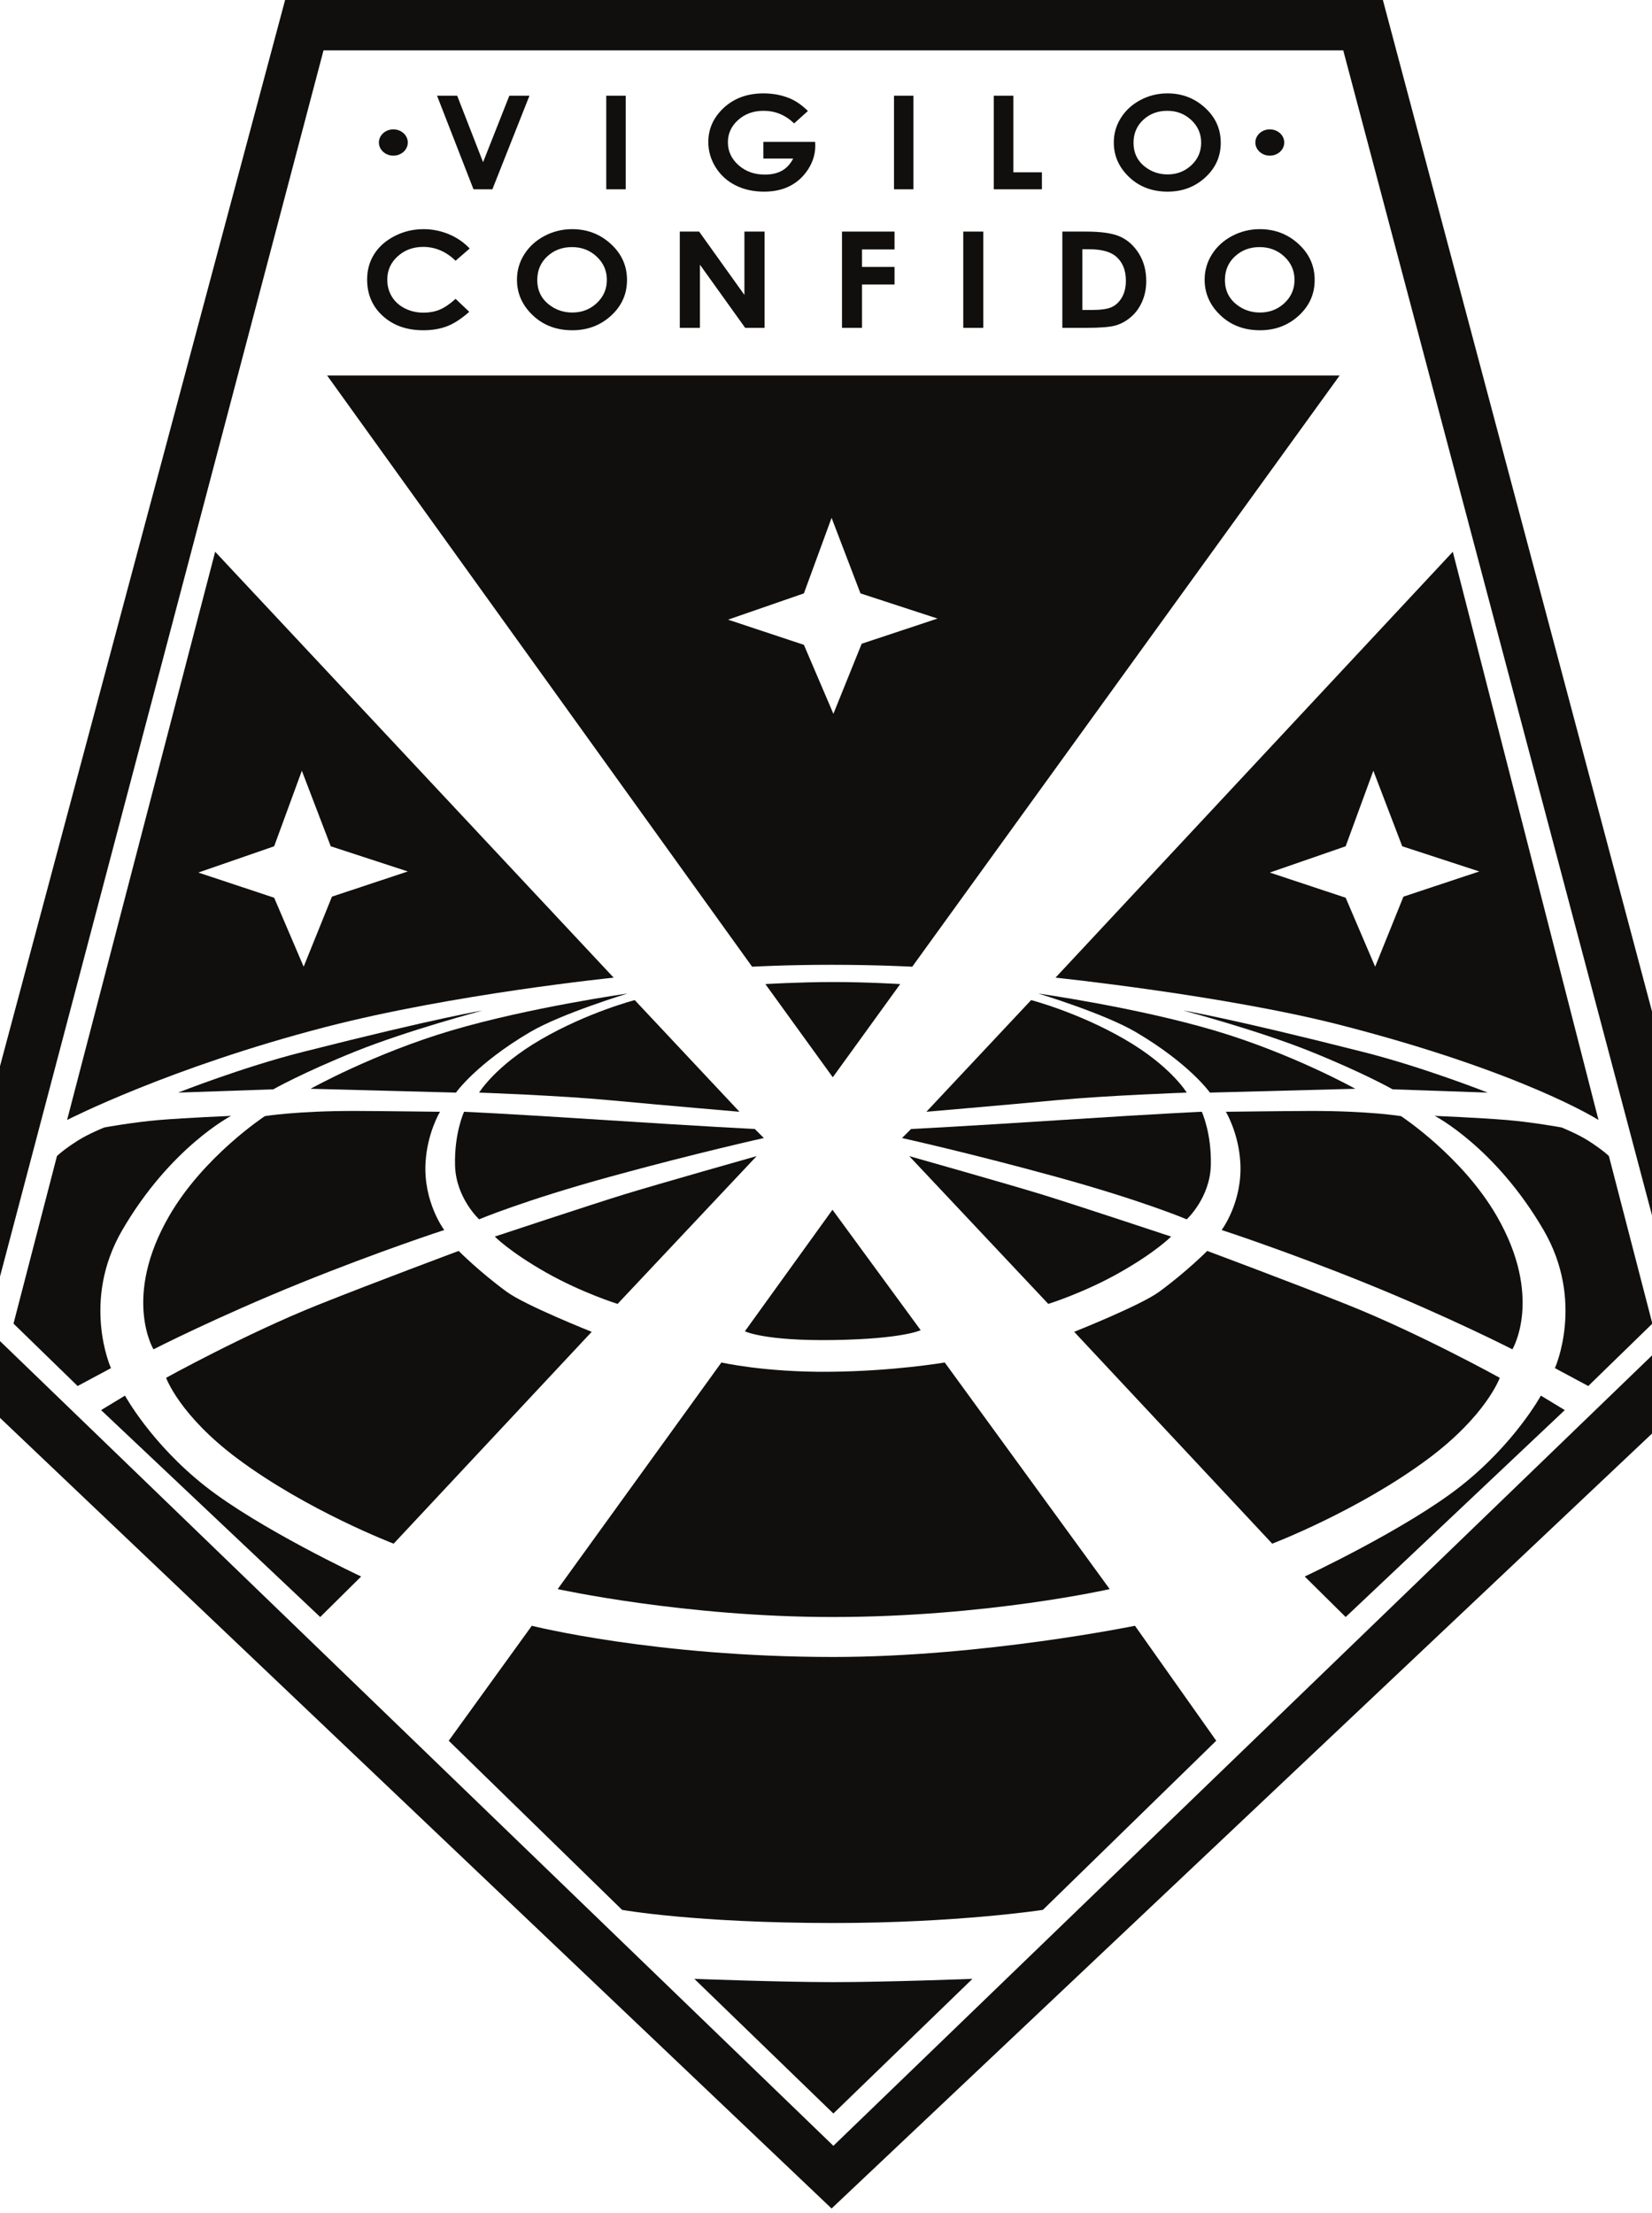 <?xml version="1.0" encoding="UTF-8" standalone="no"?>
<!-- Created with Inkscape (http://www.inkscape.org/) -->

<svg
   xmlns:dc="http://purl.org/dc/elements/1.1/"
   xmlns:cc="http://creativecommons.org/ns#"
   xmlns:rdf="http://www.w3.org/1999/02/22-rdf-syntax-ns#"
   xmlns:svg="http://www.w3.org/2000/svg"
   xmlns="http://www.w3.org/2000/svg"
   xmlns:sodipodi="http://sodipodi.sourceforge.net/DTD/sodipodi-0.dtd"
   xmlns:inkscape="http://www.inkscape.org/namespaces/inkscape"
   version="1.1"
   id="svg3723"
   xml:space="preserve"
   width="576.427"
   height="772.013"
   viewBox="0 0 576.427 772.013"
   sodipodi:docname="XCOM_SHIELD.svg"
   inkscape:version="0.92.4 (5da689c313, 2019-01-14)"><defs
     id="defs3727" /><sodipodi:namedview
     pagecolor="#ffffff"
     bordercolor="#666666"
     borderopacity="1"
     objecttolerance="10"
     gridtolerance="10"
     guidetolerance="10"
     inkscape:pageopacity="0"
     inkscape:pageshadow="2"
     inkscape:window-width="1648"
     inkscape:window-height="1628"
     id="namedview3725"
     showgrid="false"
     inkscape:zoom="1.2227769"
     inkscape:cx="284.91769"
     inkscape:cy="340.39994"
     inkscape:window-x="1464"
     inkscape:window-y="51"
     inkscape:window-maximized="0"
     inkscape:current-layer="g3731" /><g
     id="g3731"
     inkscape:groupmode="layer"
     inkscape:label="ink_ext_XXXXXX"
     transform="matrix(1.333,0,0,-1.333,0,772.013)"><g
       id="g3733"
       transform="matrix(0.11,0,0,0.1,-19.627,1.227)"><path
         d="m 2956.12,5489.32 c -22.66,0 -41.72,-7.88 -57.16,-23.63 -15.43,-15.76 -23.16,-35.79 -23.16,-60.09 0,-27.08 9.73,-48.49 29.16,-64.25 15.11,-12.31 32.44,-18.47 51.99,-18.47 22.11,0 40.93,7.99 56.49,23.96 15.55,15.98 23.32,35.68 23.32,59.09 0,23.3 -7.82,43.03 -23.49,59.18 -15.66,16.14 -34.72,24.21 -57.15,24.21 z m 0.49,45.61 c 34.65,0 64.43,-12.54 89.37,-37.61 24.93,-25.08 37.39,-55.66 37.39,-91.72 0,-35.73 -12.3,-65.97 -36.9,-90.72 -24.59,-24.74 -54.44,-37.11 -89.52,-37.11 -36.75,0 -67.29,12.7 -91.61,38.11 -24.31,25.41 -36.47,55.6 -36.47,90.55 0,23.41 5.65,44.95 16.99,64.59 11.32,19.64 26.89,35.2 46.72,46.68 19.81,11.49 41.16,17.23 64.03,17.23 z m -413.33,-6.15 h 46.6 v -200.41 h 67.91 v -44.45 h -114.51 z m -237.45,0 h 46.27 v -244.86 h -46.27 z m -204.83,-39.96 -32.82,-32.45 c -20.77,21.97 -44.99,32.95 -72.63,32.95 -24.11,0 -44.3,-7.98 -60.57,-23.97 -16.26,-15.97 -24.41,-35.4 -24.41,-58.25 0,-23.64 8.44,-43.67 25.33,-60.09 16.89,-16.42 37.72,-24.63 62.49,-24.63 16.11,0 29.69,3.38 40.74,10.15 11.06,6.76 19.97,17.36 26.75,31.79 h -70.91 v 43.77 h 123.17 l 0.34,-10.32 c 0,-21.41 -5.56,-41.72 -16.65,-60.91 -11.1,-19.2 -25.47,-33.85 -43.11,-43.95 -17.65,-10.1 -38.35,-15.14 -62.08,-15.14 -25.42,0 -48.08,5.52 -68.01,16.56 -19.91,11.04 -35.67,26.77 -47.27,47.19 -11.59,20.41 -17.39,42.44 -17.39,66.07 0,32.41 10.71,60.59 32.13,84.57 25.4,28.52 58.47,42.77 99.2,42.77 21.31,0 41.22,-3.94 59.75,-11.82 15.65,-6.65 30.97,-18.08 45.95,-34.29 z m -479.89,39.96 h 46.27 v -244.86 h -46.27 z m -402.66,0 h 47.92 l 61.6,-173.95 62.5,173.95 h 47.86 l -88.21,-244.86 h -44.95 l -86.72,244.86"
         style="fill:#100f0d;fill-opacity:1;fill-rule:nonzero;stroke:none"
         id="path3735"
         inkscape:connector-curvature="0" /><path
         d="m 1296.1,5128.99 -33.53,-31.97 c -22.81,24.11 -48.47,36.17 -76.99,36.17 -24.07,0 -44.34,-8.23 -60.82,-24.69 -16.49,-16.45 -24.73,-36.73 -24.73,-60.85 0,-16.8 3.65,-31.71 10.95,-44.74 7.3,-13.03 17.62,-23.25 30.97,-30.68 13.34,-7.43 28.17,-11.14 44.48,-11.14 13.92,0 26.64,2.59 38.15,7.79 11.52,5.21 24.19,14.66 37.99,28.37 l 32.5,-33.92 c -18.6,-18.16 -36.19,-30.75 -52.74,-37.78 -16.55,-7.02 -35.45,-10.53 -56.67,-10.53 -39.17,0 -71.22,12.42 -96.16,37.25 -24.95,24.83 -37.42,56.65 -37.42,95.47 0,25.11 5.68,47.43 17.05,66.96 11.34,19.51 27.62,35.21 48.79,47.09 21.18,11.87 43.98,17.81 68.42,17.81 20.77,0 40.78,-4.39 60.02,-13.17 19.24,-8.78 35.82,-21.26 49.74,-37.44"
         style="fill:#100f0d;fill-opacity:1;fill-rule:nonzero;stroke:none"
         id="path3737"
         inkscape:connector-curvature="0" /><path
         d="m 1539.56,5132.68 c -23.32,0 -42.91,-8.11 -58.8,-24.32 -15.89,-16.22 -23.83,-36.82 -23.83,-61.82 0,-27.86 10,-49.89 30,-66.1 15.54,-12.67 33.37,-19.01 53.48,-19.01 22.74,0 42.12,8.22 58.12,24.66 15.99,16.44 24,36.7 24,60.79 0,23.98 -8.06,44.26 -24.17,60.88 -16.12,16.61 -35.72,24.92 -58.8,24.92 z m 0.51,46.92 c 35.64,0 66.29,-12.9 91.94,-38.71 25.64,-25.8 38.46,-57.25 38.46,-94.35 0,-36.76 -12.65,-67.87 -37.95,-93.33 -25.31,-25.46 -56,-38.19 -92.11,-38.19 -37.8,0 -69.23,13.07 -94.24,39.22 -25.02,26.14 -37.54,57.2 -37.54,93.15 0,24.09 5.84,46.24 17.49,66.45 11.66,20.21 27.67,36.21 48.07,48.03 20.39,11.82 42.35,17.73 65.88,17.73"
         style="fill:#100f0d;fill-opacity:1;fill-rule:nonzero;stroke:none"
         id="path3739"
         inkscape:connector-curvature="0" /><path
         d="m 1796.07,5173.26 h 46 l 107.78,-165.77 v 165.77 h 47.94 v -251.9 h -46.12 l -107.65,165.25 v -165.25 h -47.95 v 251.9"
         style="fill:#100f0d;fill-opacity:1;fill-rule:nonzero;stroke:none"
         id="path3741"
         inkscape:connector-curvature="0" /><path
         d="m 2182.08,5173.26 h 125.01 v -46.75 h -77.4 v -45.72 h 77.4 v -46.07 h -77.4 v -113.36 h -47.61 v 251.9"
         style="fill:#100f0d;fill-opacity:1;fill-rule:nonzero;stroke:none"
         id="path3743"
         inkscape:connector-curvature="0" /><path
         d="m 2470.65,5173.26 h 47.61 v -251.9 h -47.61 v 251.9"
         style="fill:#100f0d;fill-opacity:1;fill-rule:nonzero;stroke:none"
         id="path3745"
         inkscape:connector-curvature="0" /><path
         d="m 2754,5127.02 v -158.91 h 22.27 c 21.92,0 37.82,2.51 47.69,7.54 9.88,5.03 17.95,13.49 24.23,25.37 6.27,11.89 9.43,26.52 9.43,43.89 0,26.74 -7.48,47.48 -22.44,62.23 -13.47,13.25 -35.11,19.88 -64.91,19.88 z m -47.6,46.24 h 56.8 c 36.61,0 63.82,-4.54 81.61,-13.62 17.8,-9.07 32.47,-23.82 43.98,-44.26 11.52,-20.44 17.28,-44.3 17.28,-71.58 0,-19.41 -3.22,-37.25 -9.66,-53.51 -6.45,-16.27 -15.35,-29.77 -26.7,-40.5 -11.35,-10.74 -23.64,-18.16 -36.87,-22.27 -13.23,-4.11 -36.15,-6.16 -68.78,-6.16 h -57.66 v 251.9"
         style="fill:#100f0d;fill-opacity:1;fill-rule:nonzero;stroke:none"
         id="path3747"
         inkscape:connector-curvature="0" /><path
         d="m 3175.95,5132.68 c -23.32,0 -42.91,-8.11 -58.8,-24.32 -15.88,-16.22 -23.83,-36.82 -23.83,-61.82 0,-27.86 10,-49.89 30,-66.1 15.55,-12.67 33.37,-19.01 53.49,-19.01 22.73,0 42.11,8.22 58.11,24.66 16,16.44 24,36.7 24,60.79 0,23.98 -8.06,44.26 -24.17,60.88 -16.12,16.61 -35.72,24.92 -58.8,24.92 z m 0.51,46.92 c 35.65,0 66.29,-12.9 91.93,-38.71 25.65,-25.8 38.48,-57.25 38.48,-94.35 0,-36.76 -12.66,-67.87 -37.96,-93.33 -25.31,-25.46 -56.01,-38.19 -92.1,-38.19 -37.82,0 -69.23,13.07 -94.25,39.22 -25.02,26.14 -37.53,57.2 -37.53,93.15 0,24.09 5.82,46.24 17.48,66.45 11.65,20.21 27.68,36.21 48.07,48.03 20.39,11.82 42.35,17.73 65.88,17.73"
         style="fill:#100f0d;fill-opacity:1;fill-rule:nonzero;stroke:none"
         id="path3749"
         inkscape:connector-curvature="0" /><path
         d="m 1148.84,5406.35 c 0,-18.98 -15.4,-34.38 -34.38,-34.38 -18.99,0 -34.38,15.4 -34.38,34.38 0,18.99 15.39,34.38 34.38,34.38 18.98,0 34.38,-15.39 34.38,-34.38"
         style="fill:#100f0d;fill-opacity:1;fill-rule:nonzero;stroke:none"
         id="path3751"
         inkscape:connector-curvature="0" /><path
         d="m 3234.5,5406.35 c 0,-18.98 -15.39,-34.38 -34.38,-34.38 -18.99,0 -34.38,15.4 -34.38,34.38 0,18.99 15.39,34.38 34.38,34.38 18.99,0 34.38,-15.39 34.38,-34.38"
         style="fill:#100f0d;fill-opacity:1;fill-rule:nonzero;stroke:none"
         id="path3753"
         inkscape:connector-curvature="0" /><path
         d="m 338.066,2848.46 c 0,0 243.512,137.52 615.954,243.52 303.28,86.32 684.71,128.92 684.71,128.92 L 690.453,4335.36 Z m 492.762,716.23 65.891,197.67 68.761,-197.67 183.35,-65.89 -180.49,-65.9 -67.324,-183.35 -70.188,180.49 -180.484,65.89 180.484,68.76"
         style="fill:#100f0d;fill-opacity:1;fill-rule:nonzero;stroke:none"
         id="path3755"
         inkscape:connector-curvature="0" /><path
         d="m 2690.16,3220.9 c 0,0 404.18,-46.47 678.98,-124.21 435.48,-123.2 613.11,-248.23 613.11,-248.23 l -346.66,1486.9 z m 690.46,343.79 65.87,197.67 68.76,-197.67 183.36,-65.89 -180.49,-65.9 -67.32,-183.35 -70.18,180.49 -180.5,65.89 180.5,68.76"
         style="fill:#100f0d;fill-opacity:1;fill-rule:nonzero;stroke:none"
         id="path3757"
         inkscape:connector-curvature="0" /><path
         d="m 2160.15,2960.19 160.44,243.88 c 0,0 -77.35,5.37 -159.01,5.37 -81.65,0 -161.87,-5.37 -161.87,-5.37 z m -191.95,289.36 c 0,0 81.65,5.02 189.09,5.01 107.45,0 191.95,-5.01 191.95,-5.01 L 3366.28,4796.61 H 956.891 Z m 123.2,976.94 65.89,197.67 68.75,-197.67 183.35,-65.9 -180.48,-65.89 -67.33,-183.36 -70.18,180.49 -180.49,65.9 180.49,68.76"
         style="fill:#100f0d;fill-opacity:1;fill-rule:nonzero;stroke:none"
         id="path3759"
         inkscape:connector-curvature="0" /><path
         d="M 0,2255.45 2157.29,0 4323.17,2249.71 3466.57,5790.07 H 859.492 Z M 948.297,5647.48 H 3374.88 L 4179.95,2306.99 2161.58,164.02 146.148,2304.12 948.297,5647.48"
         style="fill:#100f0d;fill-opacity:1;fill-rule:nonzero;stroke:none"
         id="path3761"
         inkscape:connector-curvature="0" /><path
         d="m 1830.68,600.922 330.9,-352.383 330.9,352.383 c 0,0 -201.97,-8.59 -330.9,-8.59 -128.92,0 -330.9,8.59 -330.9,8.59"
         style="fill:#100f0d;fill-opacity:1;fill-rule:nonzero;stroke:none"
         id="path3763"
         inkscape:connector-curvature="0" /><path
         d="m 2660.08,781.41 c 0,0 -203.41,-34.371 -498.5,-34.371 -328.03,0 -502.79,34.371 -502.79,34.371 l -412.55,442.64 197.68,300.82 c 0,0 293.65,-81.65 717.66,-81.65 355.25,0 717.67,81.65 717.67,81.65 l 193.38,-300.82 -412.55,-442.64"
         style="fill:#100f0d;fill-opacity:1;fill-rule:nonzero;stroke:none"
         id="path3765"
         inkscape:connector-curvature="0" /><path
         d="m 1505.51,1620.85 389.64,593.03 c 0,0 101.71,-25.77 256.41,-24.34 154.7,1.42 275.02,24.34 275.02,24.34 l 392.5,-593.03 c 0,0 -292.22,-73.06 -659.65,-73.06 -351.66,0 -653.92,73.06 -653.92,73.06"
         style="fill:#100f0d;fill-opacity:1;fill-rule:nonzero;stroke:none"
         id="path3767"
         inkscape:connector-curvature="0" /><path
         d="M 2159.43,2613.54 2369.3,2298.4 c 0,0 -41.57,-22.92 -207.01,-25.79 -165.43,-2.86 -211.28,22.92 -211.28,22.92 l 208.42,318.01"
         style="fill:#100f0d;fill-opacity:1;fill-rule:nonzero;stroke:none"
         id="path3769"
         inkscape:connector-curvature="0" /><path
         d="m 3902.02,2089.26 -521.4,-541.47 -97.43,106 c 0,0 242.09,124.62 371.02,236.35 128.92,111.74 190.97,237.01 190.97,237.01 l 56.84,-37.89"
         style="fill:#100f0d;fill-opacity:1;fill-rule:nonzero;stroke:none"
         id="path3771"
         inkscape:connector-curvature="0" /><path
         d="m 3718.67,2920.08 c 0,0 -151.81,66.05 -295.1,106.01 -326.24,90.96 -429.73,108.86 -429.73,108.86 0,0 177.63,-51.57 303.69,-107.43 126.04,-55.87 194.8,-98.84 194.8,-98.84 l 226.34,-8.6"
         style="fill:#100f0d;fill-opacity:1;fill-rule:nonzero;stroke:none"
         id="path3773"
         inkscape:connector-curvature="0" /><path
         d="m 2649.34,3179.36 c 0,0 156.9,-52.29 232.06,-100.99 128.2,-83.09 176.19,-158.29 176.19,-158.29 l 345.94,10.03 c 0,0 -150.41,92.4 -335.2,152.56 -184.79,60.16 -418.99,96.69 -418.99,96.69"
         style="fill:#100f0d;fill-opacity:1;fill-rule:nonzero;stroke:none"
         id="path3775"
         inkscape:connector-curvature="0" /><path
         d="m 3002.43,2920.08 c 0,0 -37.95,69.48 -146.82,138.95 -111.89,71.41 -223.46,103.14 -223.46,103.14 L 2382.9,2869.95 c 0,0 182.64,17.19 307.26,30.08 124.63,12.89 312.27,20.05 312.27,20.05"
         style="fill:#100f0d;fill-opacity:1;fill-rule:nonzero;stroke:none"
         id="path3777"
         inkscape:connector-curvature="0" /><path
         d="m 3038.25,2869.95 c 0,0 -92.4,-4.3 -333.04,-21.49 -240.66,-17.18 -358.84,-23.64 -358.84,-23.64 l -21.49,-23.63 c 0,0 159.01,-38.67 365.28,-100.99 206.28,-62.31 312.27,-111.73 312.27,-111.73 0,0 55.16,55.86 57.31,140.74 2.14,84.87 -21.49,140.74 -21.49,140.74"
         style="fill:#100f0d;fill-opacity:1;fill-rule:nonzero;stroke:none"
         id="path3779"
         inkscape:connector-curvature="0" /><path
         d="m 2656.32,2654 c -77.65,26.24 -314.25,99.92 -314.25,99.92 l 330.9,-386.77 c 0,0 85.19,29.07 171.14,82.79 85.95,53.72 121.09,93.41 121.09,93.41 0,0 -230.74,84.25 -308.88,110.65"
         style="fill:#100f0d;fill-opacity:1;fill-rule:nonzero;stroke:none"
         id="path3781"
         inkscape:connector-curvature="0" /><path
         d="m 3296.07,2872.09 c -50.13,-0.1 -200.52,-2.14 -200.52,-2.14 0,0 30.08,-54.44 34.38,-132.15 5.75,-104.09 -44.41,-177.27 -44.41,-177.27 0,0 153.28,-54.78 342.36,-138.94 198.65,-88.42 349.51,-173.32 349.51,-173.32 0,0 74.49,136.07 -37.23,348.8 -82.23,156.55 -227.77,261.42 -227.77,261.42 0,0 -75.92,13.89 -216.32,13.6"
         style="fill:#100f0d;fill-opacity:1;fill-rule:nonzero;stroke:none"
         id="path3783"
         inkscape:connector-curvature="0" /><path
         d="m 3592.61,2859.21 c 0,0 107.37,-4.98 170.47,-10.75 63.2,-5.78 131.42,-19.61 131.42,-19.61 0,0 38.27,-16.92 63.45,-34.65 35.82,-25.23 49.07,-40.09 49.07,-40.09 l 103.42,-438.53 -152.55,-163.3 -79.35,46.8 c 0,0 71.84,174.83 -27.02,361.45 -114.95,217.03 -258.91,298.68 -258.91,298.68"
         style="fill:#100f0d;fill-opacity:1;fill-rule:nonzero;stroke:none"
         id="path3785"
         inkscape:connector-curvature="0" /><path
         d="m 2734.57,2294.1 244.05,-287.08 227.23,-267.29 c 0,0 204.84,85.96 371.01,222.03 138.81,113.69 170.45,212.02 170.45,212.02 0,0 -189.44,115.2 -361.47,190.81 -136.21,59.86 -334.7,141.16 -334.7,141.16 0,0 -48.71,-54.08 -114.6,-107.09 -44.29,-35.64 -201.97,-104.56 -201.97,-104.56"
         style="fill:#100f0d;fill-opacity:1;fill-rule:nonzero;stroke:none"
         id="path3787"
         inkscape:connector-curvature="0" /><path
         d="m 418.992,2089.26 521.414,-541.47 97.414,106 c 0,0 -242.09,124.62 -371.011,236.35 -128.922,111.74 -190.965,237.01 -190.965,237.01 l -56.852,-37.89"
         style="fill:#100f0d;fill-opacity:1;fill-rule:nonzero;stroke:none"
         id="path3789"
         inkscape:connector-curvature="0" /><path
         d="m 602.348,2920.08 c 0,0 151.812,66.05 295.093,106.01 326.239,90.96 429.739,108.86 429.739,108.86 0,0 -177.64,-51.57 -303.69,-107.43 -126.049,-55.87 -194.806,-98.84 -194.806,-98.84 l -226.336,-8.6"
         style="fill:#100f0d;fill-opacity:1;fill-rule:nonzero;stroke:none"
         id="path3791"
         inkscape:connector-curvature="0" /><path
         d="m 1671.68,3179.36 c 0,0 -156.9,-52.29 -232.06,-100.99 -128.2,-83.09 -176.19,-158.29 -176.19,-158.29 l -345.942,10.03 c 0,0 150.412,92.4 335.202,152.56 184.79,60.16 418.99,96.69 418.99,96.69"
         style="fill:#100f0d;fill-opacity:1;fill-rule:nonzero;stroke:none"
         id="path3793"
         inkscape:connector-curvature="0" /><path
         d="m 1318.58,2920.08 c 0,0 37.96,69.48 146.83,138.95 111.89,71.41 223.46,103.14 223.46,103.14 l 249.25,-292.22 c 0,0 -182.64,17.19 -307.27,30.08 -124.62,12.89 -312.27,20.05 -312.27,20.05"
         style="fill:#100f0d;fill-opacity:1;fill-rule:nonzero;stroke:none"
         id="path3795"
         inkscape:connector-curvature="0" /><path
         d="m 1282.77,2869.95 c 0,0 92.39,-4.3 333.05,-21.49 240.65,-17.18 358.83,-23.64 358.83,-23.64 l 21.48,-23.63 c 0,0 -159,-38.67 -365.28,-100.99 -206.27,-62.31 -312.27,-111.73 -312.27,-111.73 0,0 -55.15,55.86 -57.3,140.74 -2.14,84.87 21.49,140.74 21.49,140.74"
         style="fill:#100f0d;fill-opacity:1;fill-rule:nonzero;stroke:none"
         id="path3797"
         inkscape:connector-curvature="0" /><path
         d="m 1664.7,2654 c 77.64,26.24 314.25,99.92 314.25,99.92 l -330.9,-386.77 c 0,0 -85.2,29.07 -171.15,82.79 -85.94,53.72 -121.07,93.41 -121.07,93.41 0,0 230.73,84.25 308.87,110.65"
         style="fill:#100f0d;fill-opacity:1;fill-rule:nonzero;stroke:none"
         id="path3799"
         inkscape:connector-curvature="0" /><path
         d="m 1024.94,2872.09 c 50.14,-0.1 200.53,-2.14 200.53,-2.14 0,0 -30.08,-54.44 -34.38,-132.15 -5.76,-104.09 44.41,-177.27 44.41,-177.27 0,0 -153.28,-54.78 -342.363,-138.94 -198.657,-88.42 -349.52,-173.32 -349.52,-173.32 0,0 -74.484,136.07 37.242,348.8 82.231,156.55 227.762,261.42 227.762,261.42 0,0 75.922,13.89 216.319,13.6"
         style="fill:#100f0d;fill-opacity:1;fill-rule:nonzero;stroke:none"
         id="path3801"
         inkscape:connector-curvature="0" /><path
         d="m 728.406,2859.21 c 0,0 -107.367,-4.98 -170.468,-10.75 -63.204,-5.78 -131.418,-19.61 -131.418,-19.61 0,0 -38.278,-16.92 -63.457,-34.65 -35.813,-25.23 -49.071,-40.09 -49.071,-40.09 l -103.422,-438.53 152.559,-163.3 79.351,46.8 c 0,0 -71.843,174.83 27.012,361.45 114.949,217.03 258.914,298.68 258.914,298.68"
         style="fill:#100f0d;fill-opacity:1;fill-rule:nonzero;stroke:none"
         id="path3803"
         inkscape:connector-curvature="0" /><path
         d="M 1586.45,2294.1 1342.4,2007.02 1115.17,1739.73 c 0,0 -204.85,85.96 -371.01,222.03 -138.812,113.69 -170.461,212.02 -170.461,212.02 0,0 189.449,115.2 361.477,190.81 136.204,59.86 334.704,141.16 334.704,141.16 0,0 48.7,-54.08 114.59,-107.09 44.3,-35.64 201.98,-104.56 201.98,-104.56"
         style="fill:#100f0d;fill-opacity:1;fill-rule:nonzero;stroke:none"
         id="path3805"
         inkscape:connector-curvature="0" /></g></g></svg>